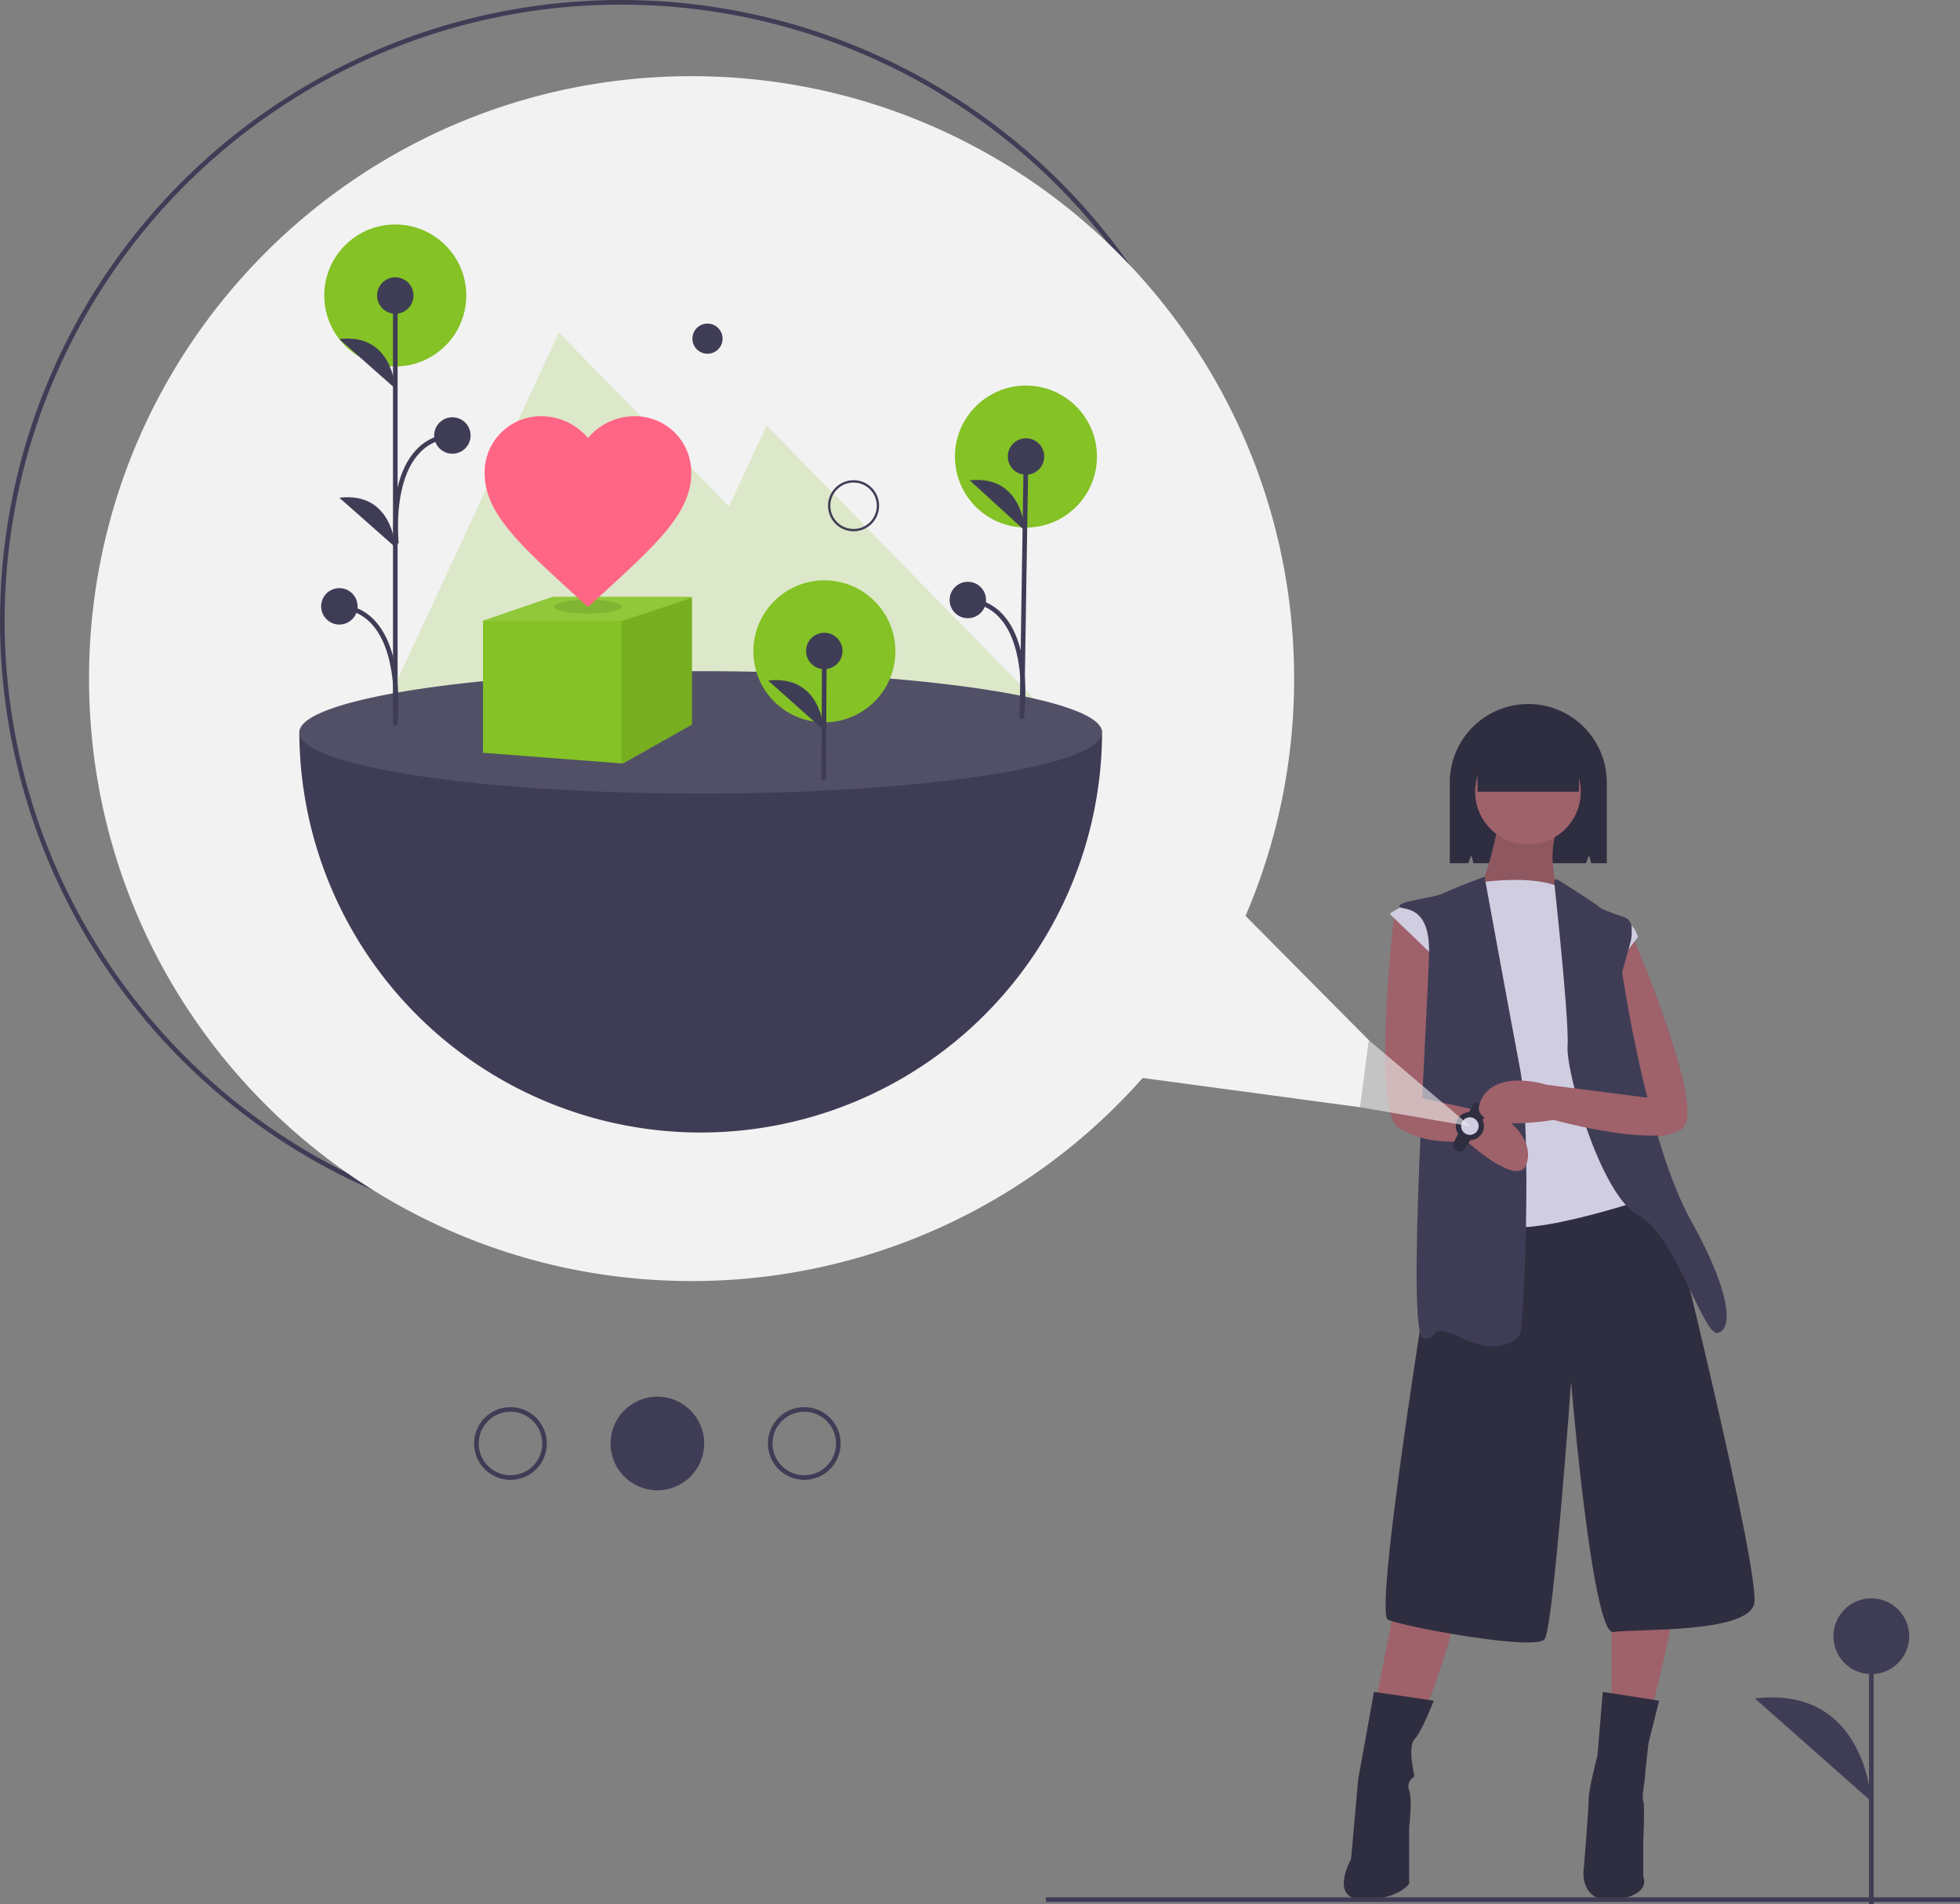 <svg xmlns="http://www.w3.org/2000/svg" id="ad598596-941d-46bd-b1df-20afd9ea9b53" data-name="Layer 1" viewBox="0 0 849 824.98" class="injected-svg ClassicGrid__ImageFile-sc-td9pmq-4 fNAcXv grid_media" xmlns:xlink="http://www.w3.org/1999/xlink"><rect x="0" y="0" width="849" height="824.98" fill="#808080" stroke="none"/><title>smartwatch</title><path d="M876,515l21-7,8,13-5.018,6.759A22.538,22.538,0,0,1,878,525C867,517,876,515,876,515Z" transform="translate(-175 -37.01)" fill="#9f616a"></path><path d="M837,342.01h-0A34,34,0,0,0,803,376.01V411.01h8.02l1.272-3.449.973,3.449h48.755l1.272-3.449.973,3.449H871V376.01A34,34,0,0,0,837,342.01Z" transform="translate(-175 -37.01)" fill="#2f2e41"></path><path d="M881.783,441.718l-4.896-1.098-6.481,4.193,12.579,62.882,21.937,16.714C911.96,511.805,881.783,441.718,881.783,441.718Z" transform="translate(-175 -37.01)" fill="#9f616a"></path><path d="M824.278,392.587s-5.337,28.973-9.912,29.735,19.061,9.149,19.061,9.149l19.061-1.525-2.287-6.1s-6.1-15.249,0-29.735S824.278,392.587,824.278,392.587Z" transform="translate(-175 -37.01)" fill="#9f616a"></path><path d="M824.278,392.587s-5.337,28.973-9.912,29.735,19.061,9.149,19.061,9.149l19.061-1.525-2.287-6.1s-6.1-15.249,0-29.735S824.278,392.587,824.278,392.587Z" transform="translate(-175 -37.01)" opacity="0.1"></path><path d="M794.162,510.766l.762-66.333-15.816-12.962s-10.107,85.394,1.33,93.781a26.022,26.022,0,0,0,3.536,2.166l10.614-16.511C794.32,510.818,794.162,510.766,794.162,510.766Z" transform="translate(-175 -37.01)" fill="#9f616a"></path><path d="M779.294,731.875l-9.149,46.509h22.111s12.962-33.548,12.199-40.41S779.294,731.875,779.294,731.875Z" transform="translate(-175 -37.01)" fill="#9f616a"></path><path d="M873.075,735.687v38.885l17.536,2.287s11.437-44.222,9.149-48.034S873.075,735.687,873.075,735.687Z" transform="translate(-175 -37.01)" fill="#9f616a"></path><path d="M798.355,561.087s-28.973,174.6-22.111,177.65,64.045,13.724,67.858,8.387,11.437-111.317,11.437-111.317,9.149,109.792,18.299,108.267,57.946.762,60.996-12.199-36.597-172.312-36.597-172.312l-9.912-6.862H858.588Z" transform="translate(-175 -37.01)" fill="#2f2e41"></path><path d="M770.145,769.997l-6.862,38.122-3.05,34.31s-9.912,17.536,5.337,17.536,19.824-6.862,19.824-6.862V828.705s1.525-12.199,0-16.011,2.287-6.1,2.287-6.1-3.05-12.962,0-16.011,8.387-16.774,8.387-16.774Z" transform="translate(-175 -37.01)" fill="#2f2e41"></path><path d="M869.262,769.997l-2.287,27.448s-3.812,14.486-3.812,19.061-2.287,32.023-2.287,32.023-.762,13.724,14.486,11.437,11.437-9.912,11.437-9.912V834.805s.762-16.011,0-17.536.762-9.149.762-10.674,1.525-14.486,1.525-14.486l4.575-18.299Z" transform="translate(-175 -37.01)" fill="#2f2e41"></path><circle cx="661.859" cy="342.997" r="22.873" fill="#9f616a"></circle><path d="M811.317,420.035s28.21-5.337,41.172,2.287,14.486,14.486,19.061,14.486,9.912-3.05,12.962,6.1l-9.912,12.962-3.812,28.973,13.724,63.283s12.199,5.337,7.624,6.862-65.57,22.111-69.382,9.912-18.299-65.57-17.536-67.858-8.387-44.984-8.387-44.984L777.007,432.996s7.624-6.862,16.774-3.05S811.317,420.035,811.317,420.035Z" transform="translate(-175 -37.01)" fill="#d0cde1"></path><path d="M818.056,416.824s-12.838,4.736-17.413,7.024-19.442,3.431-19.442,5.718,13.056-1.977,12.818,19.788-10.149,165.867-2.525,167.392.762-7.624,16.774,0,23.636.762,25.161-1.525,5.337-86.919,0-115.129S818.056,416.824,818.056,416.824Z" transform="translate(-175 -37.01)" fill="#3f3d56"></path><path d="M848.216,418.997a.966.966,0,0,1,1.477-.923c4.554,2.87,16.806,10.633,18.045,11.872,1.033,1.033,6.964,3.116,10.684,4.352a4.847,4.847,0,0,1,3.323,4.345,22.332,22.332,0,0,1-.282,5.79c-.762,3.05-3.812,13.724-3.812,13.724s10.674,73.195,29.735,107.505,17.536,48.034,11.437,48.796-18.299-42.697-34.31-51.084-31.26-61.758-30.498-73.195C854.694,479.968,849.365,429.658,848.216,418.997Z" transform="translate(-175 -37.01)" fill="#3f3d56"></path><path d="M823.135,519.915c-5.616-1.404-28.912-6.209-32.023-7.243l-7.138,14.747c11.311,5.791,26.199,3.933,26.199,3.933s22.111,20.205,25.923,10.293S829.234,521.44,823.135,519.915Z" transform="translate(-175 -37.01)" fill="#9f616a"></path><path d="M804.744,531.927l7.936-15.758a2.775,2.775,0,0,1,3.402-1.368l1.513.535a2.775,2.775,0,0,1,1.433,4.079l-9.449,15.224a2.775,2.775,0,0,1-4.766-.087h0A2.775,2.775,0,0,1,804.744,531.927Z" transform="translate(-175 -37.01)" fill="#2f2e41"></path><circle cx="636.698" cy="487.861" r="6.1" fill="#2f2e41"></circle><circle cx="636.698" cy="487.861" r="3.812" fill="#d0cde1"></circle><path d="M888.705,511.909l.762.762-44.603-5.718s-22.492-7.243-28.592,7.243S847.914,522.202,847.914,522.202s47.272,12.962,56.421,3.05a4.387,4.387,0,0,0,.587-.842Z" transform="translate(-175 -37.01)" fill="#9f616a"></path><rect x="640" y="316" width="44" height="27" fill="#2f2e41"></rect><circle cx="269" cy="269" r="268" fill="none" stroke="#3f3d56" stroke-miterlimit="10" stroke-width="2"></circle><path d="M714.526,433.812A260.129,260.129,0,0,0,735.566,331.01c0-144.146-116.854-261-261-261s-261,116.854-261,261,116.854,261,261,261a260.346,260.346,0,0,0,195.395-87.986l94.207,12.687,3.836-28.981Z" transform="translate(-175 -37.01)" fill="#f2f2f2"></path><polygon points="593.003 450.72 589.167 479.701 637 488 593.003 450.72" fill="#f2f2f2" opacity="0.6"></polygon><polygon points="453.436 308.364 332.092 184.333 315.779 219.421 242.105 144.115 145.839 351.183 293.033 419.613 293.651 418.284 383.02 459.831 453.436 308.364" fill="#84c225" opacity="0.2"></polygon><path d="M652.381,354.262c0-.122.002-.244.002-.366,0-.07-.001-.14-.001-.21H652.332c-2.257-14.356-81.236-25.89-173.812-25.89S306.966,339.329,304.709,353.685h-.05c-0.0.07-.001.14-.001.21,0,.122.002.244.002.366-0.0.018-.002.036-.002.055,0,.025.003.049.003.074a173.861,173.861,0,0,0,347.72,0c0-.025.003-.049.003-.074C652.384,354.298,652.381,354.28,652.381,354.262Z" transform="translate(-175 -37.01)" fill="#3f3d56"></path><ellipse cx="303.52" cy="317.306" rx="173.863" ry="26.521" fill="#fff" opacity="0.1"></ellipse><circle cx="357.087" cy="282.184" r="30.759" fill="#84c225"></circle><line x1="356.808" y1="337.81" x2="357.061" y2="282.015" fill="#3f3d56" stroke="#3f3d56" stroke-miterlimit="10" stroke-width="2"></line><circle cx="357.061" cy="282.015" r="7.89" fill="#3f3d56"></circle><path d="M531.905,353.413s-1.018-24.248-24.138-21.535" transform="translate(-175 -37.01)" fill="#3f3d56"></path><circle cx="444.402" cy="197.806" r="30.759" fill="#84c225"></circle><line x1="442.66" y1="311.362" x2="444.431" y2="197.772" fill="#3f3d56" stroke="#3f3d56" stroke-miterlimit="10" stroke-width="2"></line><circle cx="444.431" cy="197.772" r="7.89" fill="#3f3d56"></circle><path d="M618.93,266.912s-.749-24.258-23.898-21.801" transform="translate(-175 -37.01)" fill="#3f3d56"></path><path d="M617.694,346.203s5.798-46.536-23.47-49.247" transform="translate(-175 -37.01)" fill="none" stroke="#3f3d56" stroke-miterlimit="10" stroke-width="2"></path><circle cx="419.224" cy="259.946" r="7.89" fill="#3f3d56"></circle><circle cx="171.213" cy="128.011" r="30.759" fill="#84c225"></circle><line x1="171.232" y1="314.234" x2="171.232" y2="128.124" fill="#3f3d56" stroke="#3f3d56" stroke-miterlimit="10" stroke-width="2"></line><circle cx="171.232" cy="128.035" r="7.89" fill="#3f3d56"></circle><circle cx="146.998" cy="262.687" r="7.89" fill="#3f3d56"></circle><path d="M346.232,205.35s-1.127-24.244-24.235-21.426" transform="translate(-175 -37.01)" fill="#3f3d56"></path><path d="M346.232,274.078s-1.127-24.244-24.235-21.426" transform="translate(-175 -37.01)" fill="#3f3d56"></path><path d="M346.232,349.075s5.072-47.123-24.235-49.378" transform="translate(-175 -37.01)" fill="none" stroke="#3f3d56" stroke-miterlimit="10" stroke-width="2"></path><circle cx="195.951" cy="188.672" r="7.89" fill="#3f3d56"></circle><path d="M346.717,272.547s-5.072-44.61,24.235-46.864" transform="translate(-175 -37.01)" fill="none" stroke="#3f3d56" stroke-miterlimit="10" stroke-width="2"></path><path d="M544.736,267.181a11.06,11.06,0,1,1,11.06-11.06A11.072,11.072,0,0,1,544.736,267.181Zm0-21.114a10.054,10.054,0,1,0,10.054,10.054A10.066,10.066,0,0,0,544.736,246.067Z" transform="translate(-175 -37.01)" fill="#3f3d56"></path><circle cx="306.458" cy="146.719" r="6.535" fill="#3f3d56"></circle><polygon points="299.732 258.58 299.732 313.939 269.842 330.778 209.222 326.147 209.222 268.894 239.321 258.58 299.732 258.58" fill="#84c225"></polygon><polygon points="299.732 258.896 299.732 313.939 269.842 330.778 269.211 330.778 269.211 269.105 299.732 258.896" opacity="0.1"></polygon><polygon points="299.732 258.58 299.732 259.073 269.211 269.105 209.222 269.105 209.222 268.894 239.321 258.58 299.732 258.58" fill="#fff" opacity="0.1"></polygon><ellipse cx="254.678" cy="262.848" rx="14.579" ry="3.016" opacity="0.1"></ellipse><path d="M429.678,299.935l-6.488-5.853c-23.042-21.155-38.254-34.886-38.254-51.99a24.333,24.333,0,0,1,24.608-24.758,26.468,26.468,0,0,1,20.134,9.453,26.467,26.467,0,0,1,20.134-9.453,24.333,24.333,0,0,1,24.608,24.758c0,17.104-15.212,30.835-38.254,51.99Z" transform="translate(-175 -37.01)" fill="#ff6584"></path><line x1="453" y1="823" x2="849" y2="823" fill="none" stroke="#3f3d56" stroke-miterlimit="10" stroke-width="2"></line><line x1="810.582" y1="824.98" x2="810.582" y2="708.887" fill="#3f3d56" stroke="#3f3d56" stroke-miterlimit="10" stroke-width="2"></line><circle cx="810.582" cy="708.887" r="16.417" fill="#3f3d56"></circle><path d="M985.582,817.447s-2.345-50.443-50.424-44.58" transform="translate(-175 -37.01)" fill="#3f3d56"></path><circle cx="284.75" cy="625.378" r="20.289" fill="#3f3d56"></circle><circle cx="221.117" cy="625.378" r="14.756" fill="none" stroke="#3f3d56" stroke-miterlimit="10" stroke-width="2"></circle><circle cx="348.383" cy="625.378" r="14.756" fill="none" stroke="#3f3d56" stroke-miterlimit="10" stroke-width="2"></circle></svg>